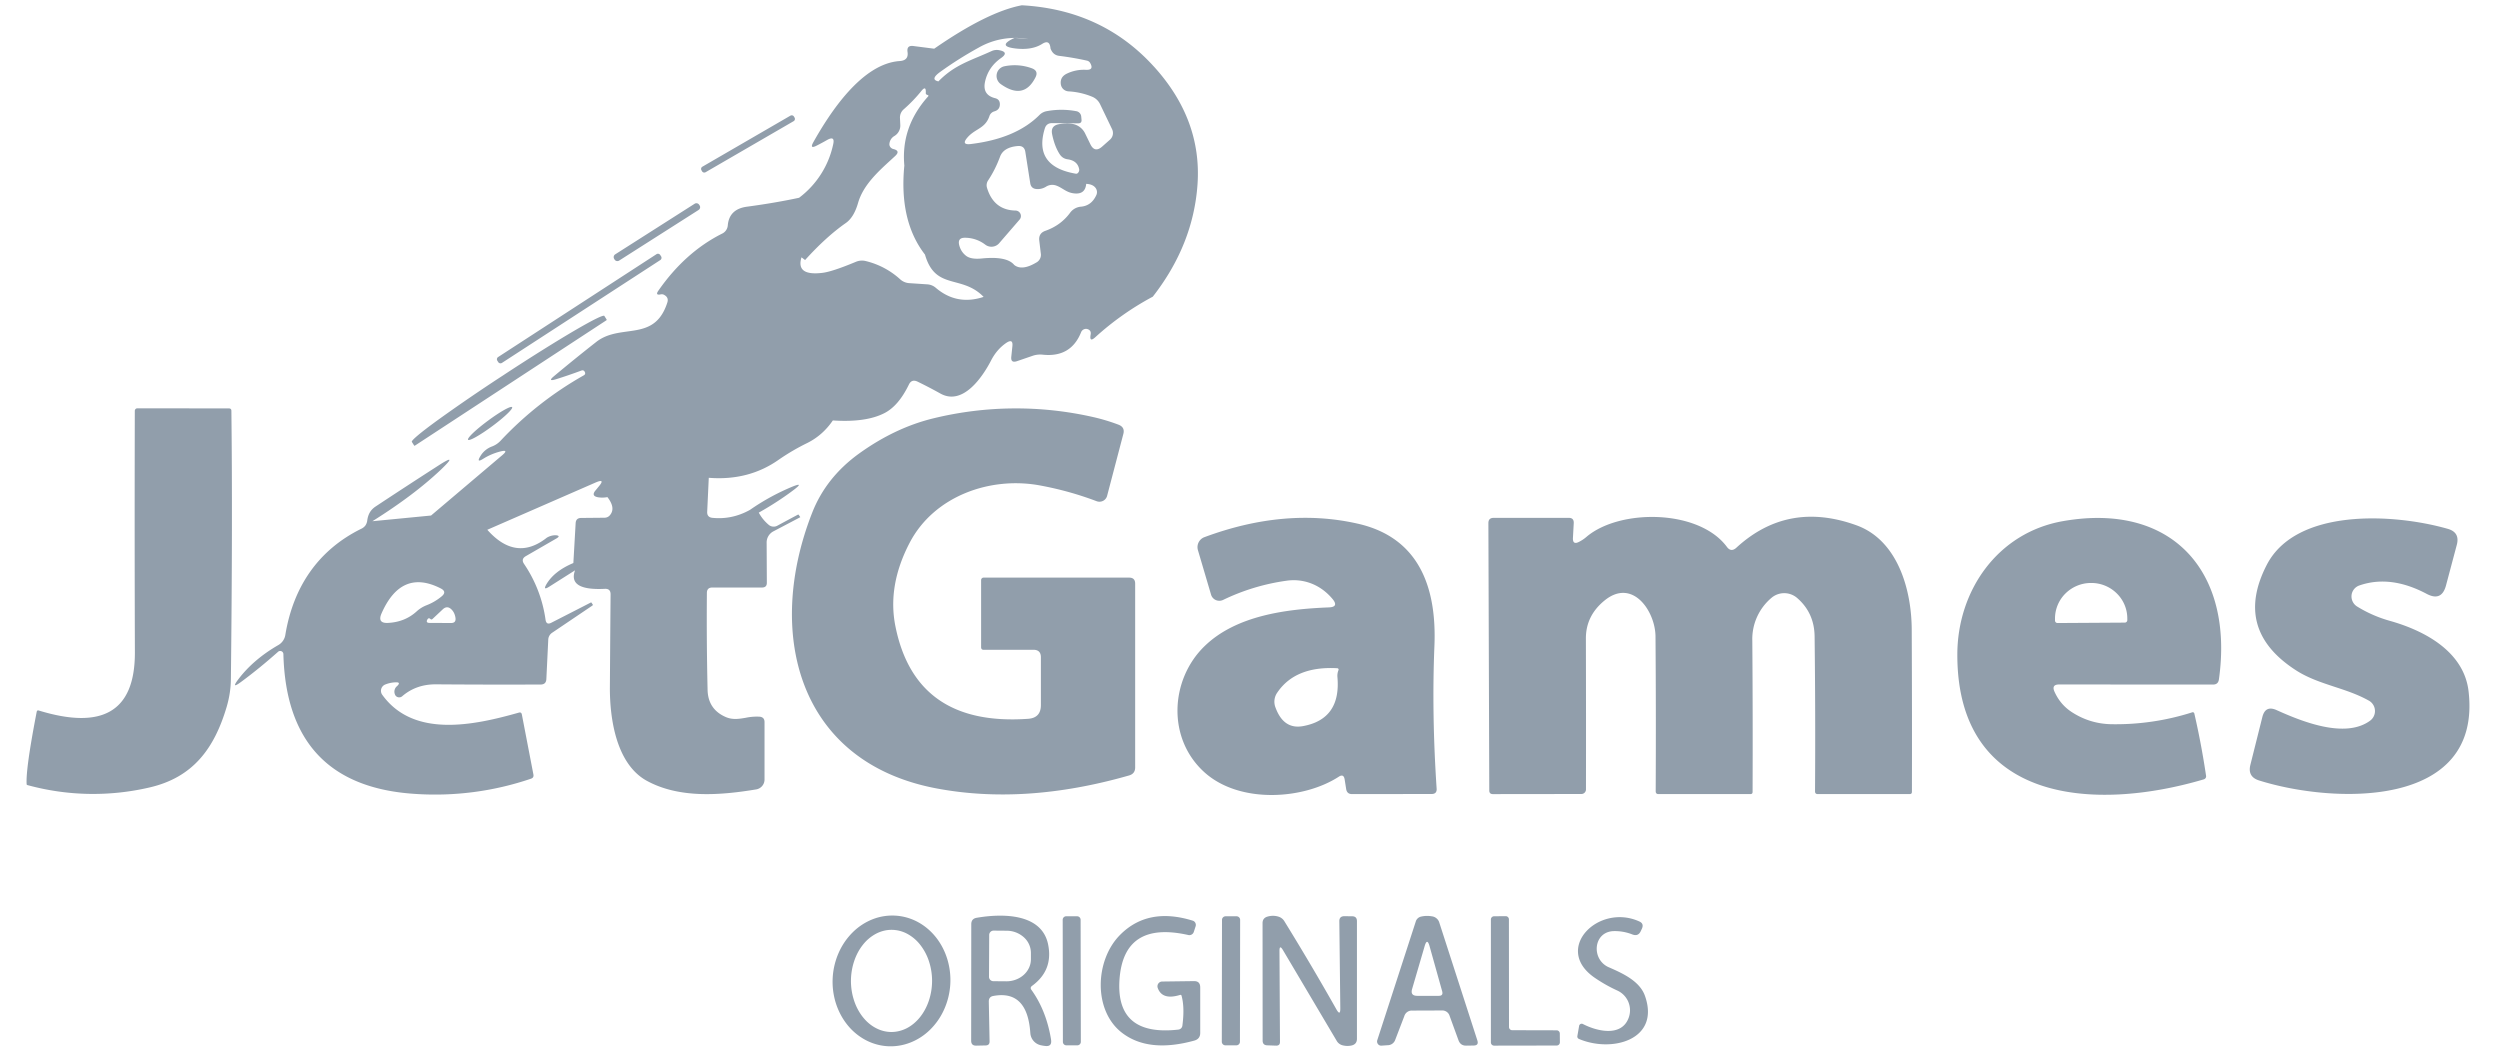 <svg xmlns="http://www.w3.org/2000/svg" width="90" height="38" fill="none"><g clip-path="url(#a)"><path fill="#919EAB" fill-rule="evenodd" d="M41.537 2.393C40.299 1.03 38.716.297 36.787.19c-.825.156-1.876.677-3.155 1.563l-.749-.096c-.165-.022-.235.049-.212.211.032.206-.063.316-.283.33-1.37.093-2.516 1.871-3.104 2.914-.103.182-.061.224.125.126.127-.065.25-.131.37-.2.193-.108.265-.055.215.16a3.25 3.25 0 0 1-1.227 1.922c-.609.13-1.233.235-1.87.32-.429.056-.66.279-.696.666a.36.36 0 0 1-.212.308c-.884.445-1.648 1.13-2.29 2.054-.08.115-.05.158.085.13a.175.175 0 0 1 .13.02c.112.063.149.154.11.273-.284.884-.846.962-1.44 1.043-.38.053-.773.107-1.115.373-.51.4-1.017.81-1.524 1.234-.165.138-.143.176.065.114.298-.093.605-.198.92-.315.056-.02.096-.003.123.05.026.053.014.093-.036.122a12.546 12.546 0 0 0-2.99 2.348.825.825 0 0 1-.312.212.811.811 0 0 0-.42.347c-.107.175-.073.207.101.097.187-.117.39-.204.613-.262.218-.055.242-.01.072.133l-2.563 2.172-2.111.205c1.003-.629 1.825-1.248 2.466-1.857.442-.423.406-.469-.108-.136-.676.435-1.422.92-2.237 1.459-.197.129-.28.297-.308.516a.403.403 0 0 1-.068.175.395.395 0 0 1-.147.115c-1.56.77-2.449 2.104-2.732 3.814a.514.514 0 0 1-.262.377c-.588.341-1.06.744-1.416 1.208-.208.272-.175.307.097.104.437-.323.877-.681 1.32-1.076a.115.115 0 0 1 .19.083c.08 3.154 1.653 4.832 4.717 5.033a10.724 10.724 0 0 0 4.194-.545c.075-.024.104-.074.09-.15l-.416-2.162c-.012-.062-.048-.085-.107-.068-1.628.462-3.793.921-4.919-.642a.244.244 0 0 1 .108-.37 1.09 1.09 0 0 1 .369-.078c.14-.007.16.038.057.136a.256.256 0 0 0-.079.294.158.158 0 0 0 .11.105.165.165 0 0 0 .152-.033c.337-.292.747-.435 1.23-.43 1.257.01 2.508.012 3.753.007.134 0 .203-.067.208-.201l.068-1.409a.313.313 0 0 1 .14-.254l1.434-.968c.026-.02.038-.03.036-.033l-.05-.078c-.008-.012-.017-.015-.03-.008-.484.249-.959.491-1.422.728-.117.06-.185.024-.205-.107a4.734 4.734 0 0 0-.774-2.012c-.079-.117-.057-.21.064-.28l1.108-.64c.105-.063.097-.1-.025-.112a.594.594 0 0 0-.33.09c-.74.583-1.454.487-2.14-.287l3.886-1.696c.26-.114.299-.064.115.151l-.1.122c-.12.139-.089.223.093.254a.967.967 0 0 0 .33-.007c.207.266.236.484.086.656a.249.249 0 0 1-.186.086l-.843.008c-.127 0-.194.063-.201.19l-.082 1.433c-.462.194-.786.45-.972.768-.088.153-.057.183.093.09l.94-.596c-.18.49.177.712 1.071.667.139-.007.208.058.208.197-.01 1.174-.018 2.286-.025 3.338-.007 1.15.233 2.782 1.337 3.38 1.169.635 2.635.52 3.933.305a.36.36 0 0 0 .297-.351v-2.072c0-.117-.058-.182-.175-.194a1.923 1.923 0 0 0-.506.04c-.24.04-.47.08-.72-.03-.423-.186-.64-.513-.649-.982a111.197 111.197 0 0 1-.025-3.488c.002-.126.067-.19.194-.19h1.788c.12 0 .178-.058.176-.175l-.007-1.441a.453.453 0 0 1 .24-.405l.936-.492a.402.402 0 0 0 .036-.021l-.054-.079c-.007-.012-.018-.016-.033-.01-.255.135-.498.266-.727.39a.277.277 0 0 1-.337-.036 1.498 1.498 0 0 1-.344-.427c.485-.274.916-.556 1.294-.846.215-.167.196-.2-.058-.1a8.063 8.063 0 0 0-1.552.846c-.43.24-.882.335-1.355.287-.129-.014-.191-.086-.186-.215l.057-1.226c.968.076 1.816-.147 2.545-.67a7.975 7.975 0 0 1 1.011-.588c.366-.185.67-.453.91-.807.792.053 1.41-.035 1.854-.262.34-.172.633-.514.882-1.025.067-.141.17-.178.312-.111.284.138.56.282.825.43.813.452 1.52-.606 1.82-1.183.14-.275.327-.491.563-.649.158-.1.227-.059.208.126l-.04.383c-.016.155.051.208.202.158l.566-.194a.84.84 0 0 1 .37-.04c.673.07 1.132-.2 1.376-.81a.193.193 0 0 1 .172-.12c.025 0 .049.004.072.013.083.034.117.096.1.187-.038.205.02.237.172.096a10.244 10.244 0 0 1 2.065-1.455c.973-1.248 1.51-2.597 1.61-4.048.107-1.553-.417-2.967-1.574-4.24ZM29.596 9.824c-.634.074-.881-.112-.742-.56a4.4 4.4 0 0 1 .129.098c.506-.56.994-1.003 1.462-1.33.199-.137.348-.382.448-.735.186-.633.71-1.111 1.189-1.548l.141-.13c.139-.127.116-.212-.068-.255a.196.196 0 0 1-.086-.05.168.168 0 0 1-.05-.14.362.362 0 0 1 .176-.276.437.437 0 0 0 .215-.412l-.011-.233a.39.39 0 0 1 .136-.319c.234-.205.444-.423.628-.652.122-.151.176-.13.165.064-.003.036.017.06.06.072.041.012.047.032.018.06-.652.73-.935 1.557-.85 2.482-.13 1.328.117 2.397.743 3.205.22.763.635.875 1.1 1 .328.089.683.184 1.011.523-.64.212-1.213.105-1.717-.323a.52.52 0 0 0-.319-.129l-.645-.043a.535.535 0 0 1-.316-.132 2.824 2.824 0 0 0-1.25-.664.56.56 0 0 0-.345.026c-.576.24-.983.375-1.222.401Zm5.623-7.778c-.537.227-.975.412-1.436.884-.21-.045-.188-.16.068-.344.442-.318.904-.61 1.387-.875a2.65 2.65 0 0 1 1.778-.304c-.317-.031-.486-.044-.505-.036-.425.198-.405.324.06.376.39.043.707-.013.95-.168.175-.11.273-.061.295.147.002.023.01.045.021.064.06.132.16.206.301.222.333.041.665.098.997.172.048.012.085.04.111.083.098.172.05.254-.147.247a1.41 1.41 0 0 0-.713.147c-.15.08-.217.201-.197.366a.3.3 0 0 0 .09.182c.051.047.117.076.186.08.294.016.576.08.846.19a.546.546 0 0 1 .294.276l.43.896a.318.318 0 0 1-.075.376l-.28.248c-.18.16-.322.132-.427-.083l-.19-.39a.625.625 0 0 0-.477-.345 1.547 1.547 0 0 0-.47.015c-.2.038-.28.157-.24.358.06.296.153.539.277.728.067.1.159.159.276.176.246.033.387.156.423.369a.16.16 0 0 1-.054.13.076.076 0 0 1-.029.017.089.089 0 0 1-.035.004c-1.03-.175-1.403-.72-1.119-1.635.04-.124.127-.187.258-.187l.94.008c.093 0 .133-.046.121-.137l-.01-.11a.214.214 0 0 0-.176-.19 2.886 2.886 0 0 0-1.072 0 .484.484 0 0 0-.255.136c-.564.566-1.387.915-2.47 1.046-.24.029-.283-.049-.125-.233.11-.128.233-.205.35-.278.18-.112.349-.217.442-.492a.26.26 0 0 1 .18-.173c.133-.038.2-.126.197-.265-.003-.11-.058-.18-.165-.208-.313-.076-.436-.272-.37-.588.075-.353.266-.639.574-.856.203-.141.184-.236-.057-.284a.451.451 0 0 0-.276.029c-.17.078-.33.145-.481.209Zm3.884 4.573c-.024.273-.184.385-.48.337-.15-.025-.256-.09-.361-.154-.071-.043-.142-.086-.227-.118a.42.42 0 0 0-.377.036.56.56 0 0 1-.333.086c-.139-.007-.218-.08-.237-.215l-.176-1.122c-.023-.153-.113-.224-.268-.212-.345.029-.558.157-.642.384-.115.31-.257.593-.427.85a.314.314 0 0 0-.04.279c.163.53.505.8 1.026.81a.197.197 0 0 1 .144.326l-.735.85a.368.368 0 0 1-.502.05 1.205 1.205 0 0 0-.735-.247c-.172 0-.24.083-.205.25.039.17.125.305.259.406.117.086.303.116.559.09.6-.06.988.017 1.165.232.184.148.45.12.796-.086a.314.314 0 0 0 .161-.333l-.054-.456c-.021-.174.05-.291.215-.351.37-.129.668-.345.893-.649a.535.535 0 0 1 .398-.222c.246-.024.426-.158.541-.402a.255.255 0 0 0-.028-.283c-.067-.083-.177-.129-.33-.136Zm-1.825-3.836c-.28.557-.697.638-1.251.244a.362.362 0 0 1-.143-.368.354.354 0 0 1 .28-.274 1.8 1.8 0 0 1 .989.076c.16.062.202.17.125.322Zm-8.822 1.38-3.17 1.838a.093.093 0 0 0-.034.127l.022.038c.025.044.083.06.127.034l3.17-1.838a.093.093 0 0 0 .034-.127l-.022-.037a.093.093 0 0 0-.127-.034Zm-3.449 3.172-2.86 1.822a.118.118 0 0 0-.036.163l.015.025a.118.118 0 0 0 .163.036l2.86-1.822a.118.118 0 0 0 .037-.164l-.016-.024a.118.118 0 0 0-.163-.036Zm-7.074 5.518 5.7-3.702a.097.097 0 0 1 .135.029l.031.048a.097.097 0 0 1-.028.134l-5.7 3.702a.097.097 0 0 1-.135-.029l-.031-.048a.097.097 0 0 1 .028-.134Zm-2.996 3.19a.022.022 0 0 1-.013.003.02.02 0 0 1-.01-.003.023.023 0 0 1-.006-.006l-.082-.13c-.027-.046.303-.325.92-.774a60.922 60.922 0 0 1 2.367-1.62l.13-.086a75.87 75.87 0 0 1 1.311-.84c.419-.262.803-.495 1.129-.686.326-.19.589-.335.773-.426.184-.09.286-.125.3-.102l.082.129a.022.022 0 0 1-.007.028l-6.89 4.51a.023.023 0 0 1-.004.003Zm2.781-.698c.438-.324.76-.631.718-.687-.041-.056-.43.162-.867.486-.438.323-.76.631-.718.687.041.056.43-.162.867-.486ZM4.856 23.472c.01 2.18-1.204 2.796-3.456 2.108-.043-.015-.069 0-.079.046-.265 1.37-.386 2.238-.362 2.606.003.017.011.027.025.03a8.94 8.94 0 0 0 4.388.089c1.589-.362 2.349-1.42 2.79-2.911.097-.332.148-.667.15-1.004.043-3.752.049-6.968.018-9.647 0-.057-.03-.086-.09-.086l-3.294-.004a.093.093 0 0 0-.093.094c-.008 3.059-.006 5.952.003 8.679Zm30.554-.08h1.793c.179 0 .269.09.269.27v1.72c0 .309-.153.474-.46.495-2.695.191-4.287-.914-4.774-3.316-.201-.982-.03-1.99.512-3.026.882-1.684 2.908-2.394 4.7-2.057.696.129 1.372.317 2.03.566a.29.29 0 0 0 .232-.014.283.283 0 0 0 .144-.18l.584-2.226c.043-.16-.013-.271-.168-.333a6.896 6.896 0 0 0-.915-.276 12.548 12.548 0 0 0-5.746.043c-.928.225-1.825.65-2.693 1.276-.788.571-1.349 1.28-1.68 2.126-1.675 4.262-.567 8.948 4.44 9.916 2.14.41 4.463.258 6.97-.46.146-.042.218-.139.218-.29v-6.614c0-.145-.072-.218-.218-.218H35.41a.09.09 0 0 0-.09.09v2.42c.003.059.033.089.09.089Zm-19.509-1.924a1.942 1.942 0 0 1-.548.322c-.128.05-.246.123-.348.215-.282.26-.629.4-1.04.42-.255.012-.333-.1-.233-.334.476-1.09 1.188-1.392 2.137-.907.153.08.164.174.032.284Zm-.516.835c.031-.053.068-.059.111-.018.024.021.048.021.072 0l.366-.344c.112-.108.222-.104.33.01.069.072.113.167.132.284.021.131-.033.196-.165.193l-.774-.003c-.091-.003-.115-.043-.072-.122Zm32.458-.437c.241-.01.285-.11.132-.298-.167-.2-.36-.36-.58-.477a1.763 1.763 0 0 0-1.094-.183 7.657 7.657 0 0 0-2.269.689.317.317 0 0 1-.262.005.307.307 0 0 1-.172-.195l-.473-1.603a.384.384 0 0 1 .233-.466c1.931-.717 3.766-.88 5.503-.49 2.258.501 2.864 2.344 2.778 4.409-.067 1.63-.04 3.34.08 5.133.009.13-.052.194-.184.194l-2.864.003c-.117 0-.187-.058-.208-.175l-.057-.359c-.024-.136-.094-.167-.208-.093-1.27.825-3.553.982-4.822-.143-1.377-1.223-1.251-3.36-.007-4.56 1.133-1.097 2.925-1.33 4.474-1.391Zm.304 2.502a.53.53 0 0 1 .036-.237.05.05 0 0 0 0-.05.05.05 0 0 0-.043-.025c-1.001-.055-1.72.235-2.154.871a.572.572 0 0 0-.065.552c.196.528.527.748.993.66.913-.17 1.324-.76 1.233-1.771Zm18.689-5.456c-1.65-.598-3.092-.329-4.327.806-.127.115-.24.105-.34-.029-1.008-1.362-3.858-1.38-5.056-.362-.08.07-.168.128-.261.176-.16.086-.236.038-.226-.143l.029-.53c.004-.125-.054-.187-.176-.187h-2.707c-.127 0-.19.063-.19.19l.032 9.625c0 .086.044.13.13.13l3.187-.004a.165.165 0 0 0 .164-.162c.003-1.794.002-3.605-.003-5.43-.003-.546.218-1.001.663-1.367 1.015-.838 1.835.38 1.843 1.284.014 1.792.016 3.65.007 5.574 0 .07.033.104.1.104h3.31c.052 0 .078-.026.078-.079.007-1.794.004-3.61-.01-5.449a1.94 1.94 0 0 1 .709-1.552.71.71 0 0 1 .907.022c.413.358.623.823.627 1.394.022 1.876.027 3.73.015 5.564 0 .067.032.1.097.1h3.312c.052 0 .079-.027.079-.082.005-1.87.002-3.812-.007-5.83-.004-1.451-.506-3.226-1.986-3.763Zm7.295 5.729c-.191 0-.247.087-.169.261.144.32.361.571.653.753.416.263.87.401 1.362.416a9.072 9.072 0 0 0 2.943-.427.056.056 0 0 1 .066.02.056.056 0 0 1 .01.023c.17.736.31 1.484.423 2.244a.11.11 0 0 1-.017.078.117.117 0 0 1-.066.048c-3.95 1.169-8.876.85-8.872-4.488 0-2.302 1.448-4.395 3.803-4.808 3.93-.692 6.159 1.818 5.614 5.697-.017.124-.087.186-.211.186l-5.54-.003Zm-.061-2.212 2.423-.015a.09.09 0 0 0 .09-.09v-.064a1.263 1.263 0 0 0-.385-.903 1.3 1.3 0 0 0-.92-.37h-.007a1.307 1.307 0 0 0-.916.38 1.27 1.27 0 0 0-.375.907v.065a.09.09 0 0 0 .09.09Zm11.974-.076a4.579 4.579 0 0 1-1.19-.52.427.427 0 0 1-.198-.406.418.418 0 0 1 .28-.35c.748-.26 1.558-.159 2.43.305.354.186.584.086.689-.302l.39-1.466c.08-.3-.03-.493-.33-.577-1.942-.555-5.456-.753-6.513 1.301-.8 1.554-.453 2.816 1.043 3.786.43.28.912.44 1.397.6.42.138.842.277 1.234.497a.43.43 0 0 1 .047.724c-.896.656-2.441.036-3.363-.38-.272-.124-.444-.04-.516.251l-.43 1.717c-.072.287.032.475.312.563 2.663.84 8.03 1.04 7.543-3.205-.162-1.426-1.567-2.183-2.825-2.538Zm-54.102 15.31a1.936 1.936 0 0 1-.797-.231 2.118 2.118 0 0 1-.653-.554c-.182-.231-.321-.5-.41-.792a2.587 2.587 0 0 1 .117-1.8 2.39 2.39 0 0 1 .508-.732 2.12 2.12 0 0 1 .719-.465 1.935 1.935 0 0 1 1.618.105c.249.134.47.322.653.553.182.231.321.5.409.792a2.587 2.587 0 0 1-.117 1.8 2.386 2.386 0 0 1-.507.732c-.21.206-.455.364-.72.465a1.935 1.935 0 0 1-.82.127Zm.146-.511c.191 0 .381-.047.559-.138.177-.092.338-.227.474-.397.136-.17.245-.373.319-.596a2.26 2.26 0 0 0 .005-1.407 1.928 1.928 0 0 0-.315-.598 1.488 1.488 0 0 0-.471-.4 1.202 1.202 0 0 0-.558-.142c-.192-.001-.382.046-.56.138a1.488 1.488 0 0 0-.474.397c-.136.17-.244.372-.318.595a2.263 2.263 0 0 0-.005 1.408c.072.223.18.426.314.597.135.172.295.308.472.4.177.094.366.142.558.143Zm5.75.272c-.113-.693-.348-1.29-.707-1.789-.04-.055-.033-.102.022-.143.511-.373.705-.869.58-1.488-.23-1.15-1.695-1.115-2.57-.964-.131.021-.197.099-.197.233l-.004 4.19c0 .123.06.182.18.18l.336-.007c.1 0 .15-.05.147-.15l-.028-1.435c0-.112.055-.178.165-.197.817-.15 1.26.295 1.33 1.337a.48.48 0 0 0 .394.441c.045.01.09.017.136.022.172.023.244-.053.215-.23Zm-2.234-2.258.007-1.506a.158.158 0 0 1 .158-.158l.47.004a.927.927 0 0 1 .62.236.76.76 0 0 1 .254.563v.23a.732.732 0 0 1-.068.304.795.795 0 0 1-.192.258.89.89 0 0 1-.285.17.959.959 0 0 1-.337.06l-.47-.004a.158.158 0 0 1-.157-.157Zm3.172-2.18h-.394a.126.126 0 0 0-.125.126l.007 4.395c0 .07.057.126.126.125h.394c.07 0 .126-.057.126-.126l-.008-4.395a.126.126 0 0 0-.126-.125Zm2.9 2.574c.106.304.374.39.804.258.03-.01.05.001.057.032.077.282.086.64.029 1.072a.16.16 0 0 1-.048.098.167.167 0 0 1-.1.046c-1.495.167-2.201-.424-2.118-1.775.091-1.438.918-1.982 2.48-1.63a.168.168 0 0 0 .198-.116l.065-.2a.164.164 0 0 0-.011-.123.155.155 0 0 0-.093-.078c-1.08-.335-1.955-.161-2.624.52-.9.914-.961 2.72.078 3.517.639.49 1.506.583 2.603.28.141-.04.212-.131.212-.277V35.54c-.003-.149-.077-.221-.223-.22l-1.147.015a.172.172 0 0 0-.161.226Zm2.84-2.574h-.394a.13.13 0 0 0-.13.129l-.007 4.388c0 .07.058.129.129.129h.394c.072 0 .13-.057.13-.128l.007-4.388a.13.13 0 0 0-.129-.13Zm1.563 4.52-.018-3.265c-.002-.167.04-.18.126-.036l1.932 3.262a.34.34 0 0 0 .218.165.687.687 0 0 0 .312.007c.134-.028.201-.11.201-.243v-4.234c0-.117-.058-.176-.175-.176l-.276-.003c-.125 0-.186.062-.183.186l.035 3.123c.003.203-.046.215-.146.035a94.714 94.714 0 0 0-1.865-3.158.375.375 0 0 0-.2-.165.68.68 0 0 0-.42-.003c-.112.035-.168.113-.168.233l.003 4.226c0 .112.056.17.169.172l.319.011c.093 0 .138-.045.136-.136Zm4.478-.931-.327.853a.29.29 0 0 1-.276.2l-.222.015a.143.143 0 0 1-.125-.056.152.152 0 0 1-.026-.138l1.384-4.266a.257.257 0 0 1 .197-.186.97.97 0 0 1 .38-.01.32.32 0 0 1 .276.236l1.366 4.23c.04.122-.003.184-.132.186l-.27.004c-.135.002-.227-.061-.275-.19l-.32-.878a.274.274 0 0 0-.279-.198l-1.068.004a.28.28 0 0 0-.283.194Zm1.362-.886-.455-1.627c-.058-.206-.116-.207-.176-.004l-.452 1.545c-.048.165.014.247.187.247h.774c.11 0 .15-.053.122-.16Zm4.119 1.402-1.599-.004a.114.114 0 0 1-.106-.07.116.116 0 0 1-.009-.045l-.003-3.875a.115.115 0 0 0-.115-.115l-.42.004a.115.115 0 0 0-.114.115v4.427a.115.115 0 0 0 .114.115l2.255-.004a.115.115 0 0 0 .115-.118l-.003-.32a.115.115 0 0 0-.115-.11Zm1.878-2.27c.492.216 1.112.492 1.302 1.03.559 1.58-1.18 2.054-2.366 1.555-.055-.021-.077-.062-.065-.121l.061-.352a.088.088 0 0 1 .017-.04.094.094 0 0 1 .12-.028c.49.255 1.376.477 1.641-.208a.781.781 0 0 0-.408-1 5.374 5.374 0 0 1-.81-.459c-1.514-1.04.136-2.696 1.609-2.025.112.05.144.132.097.247l-.043.093c-.062.141-.165.183-.309.126a1.708 1.708 0 0 0-.666-.119c-.739.018-.825 1.018-.18 1.302Z" clip-rule="evenodd"/></g><defs><clipPath id="a"><path fill="#fff" d="M.906.001h88.189v38H.905z"/></clipPath></defs></svg>